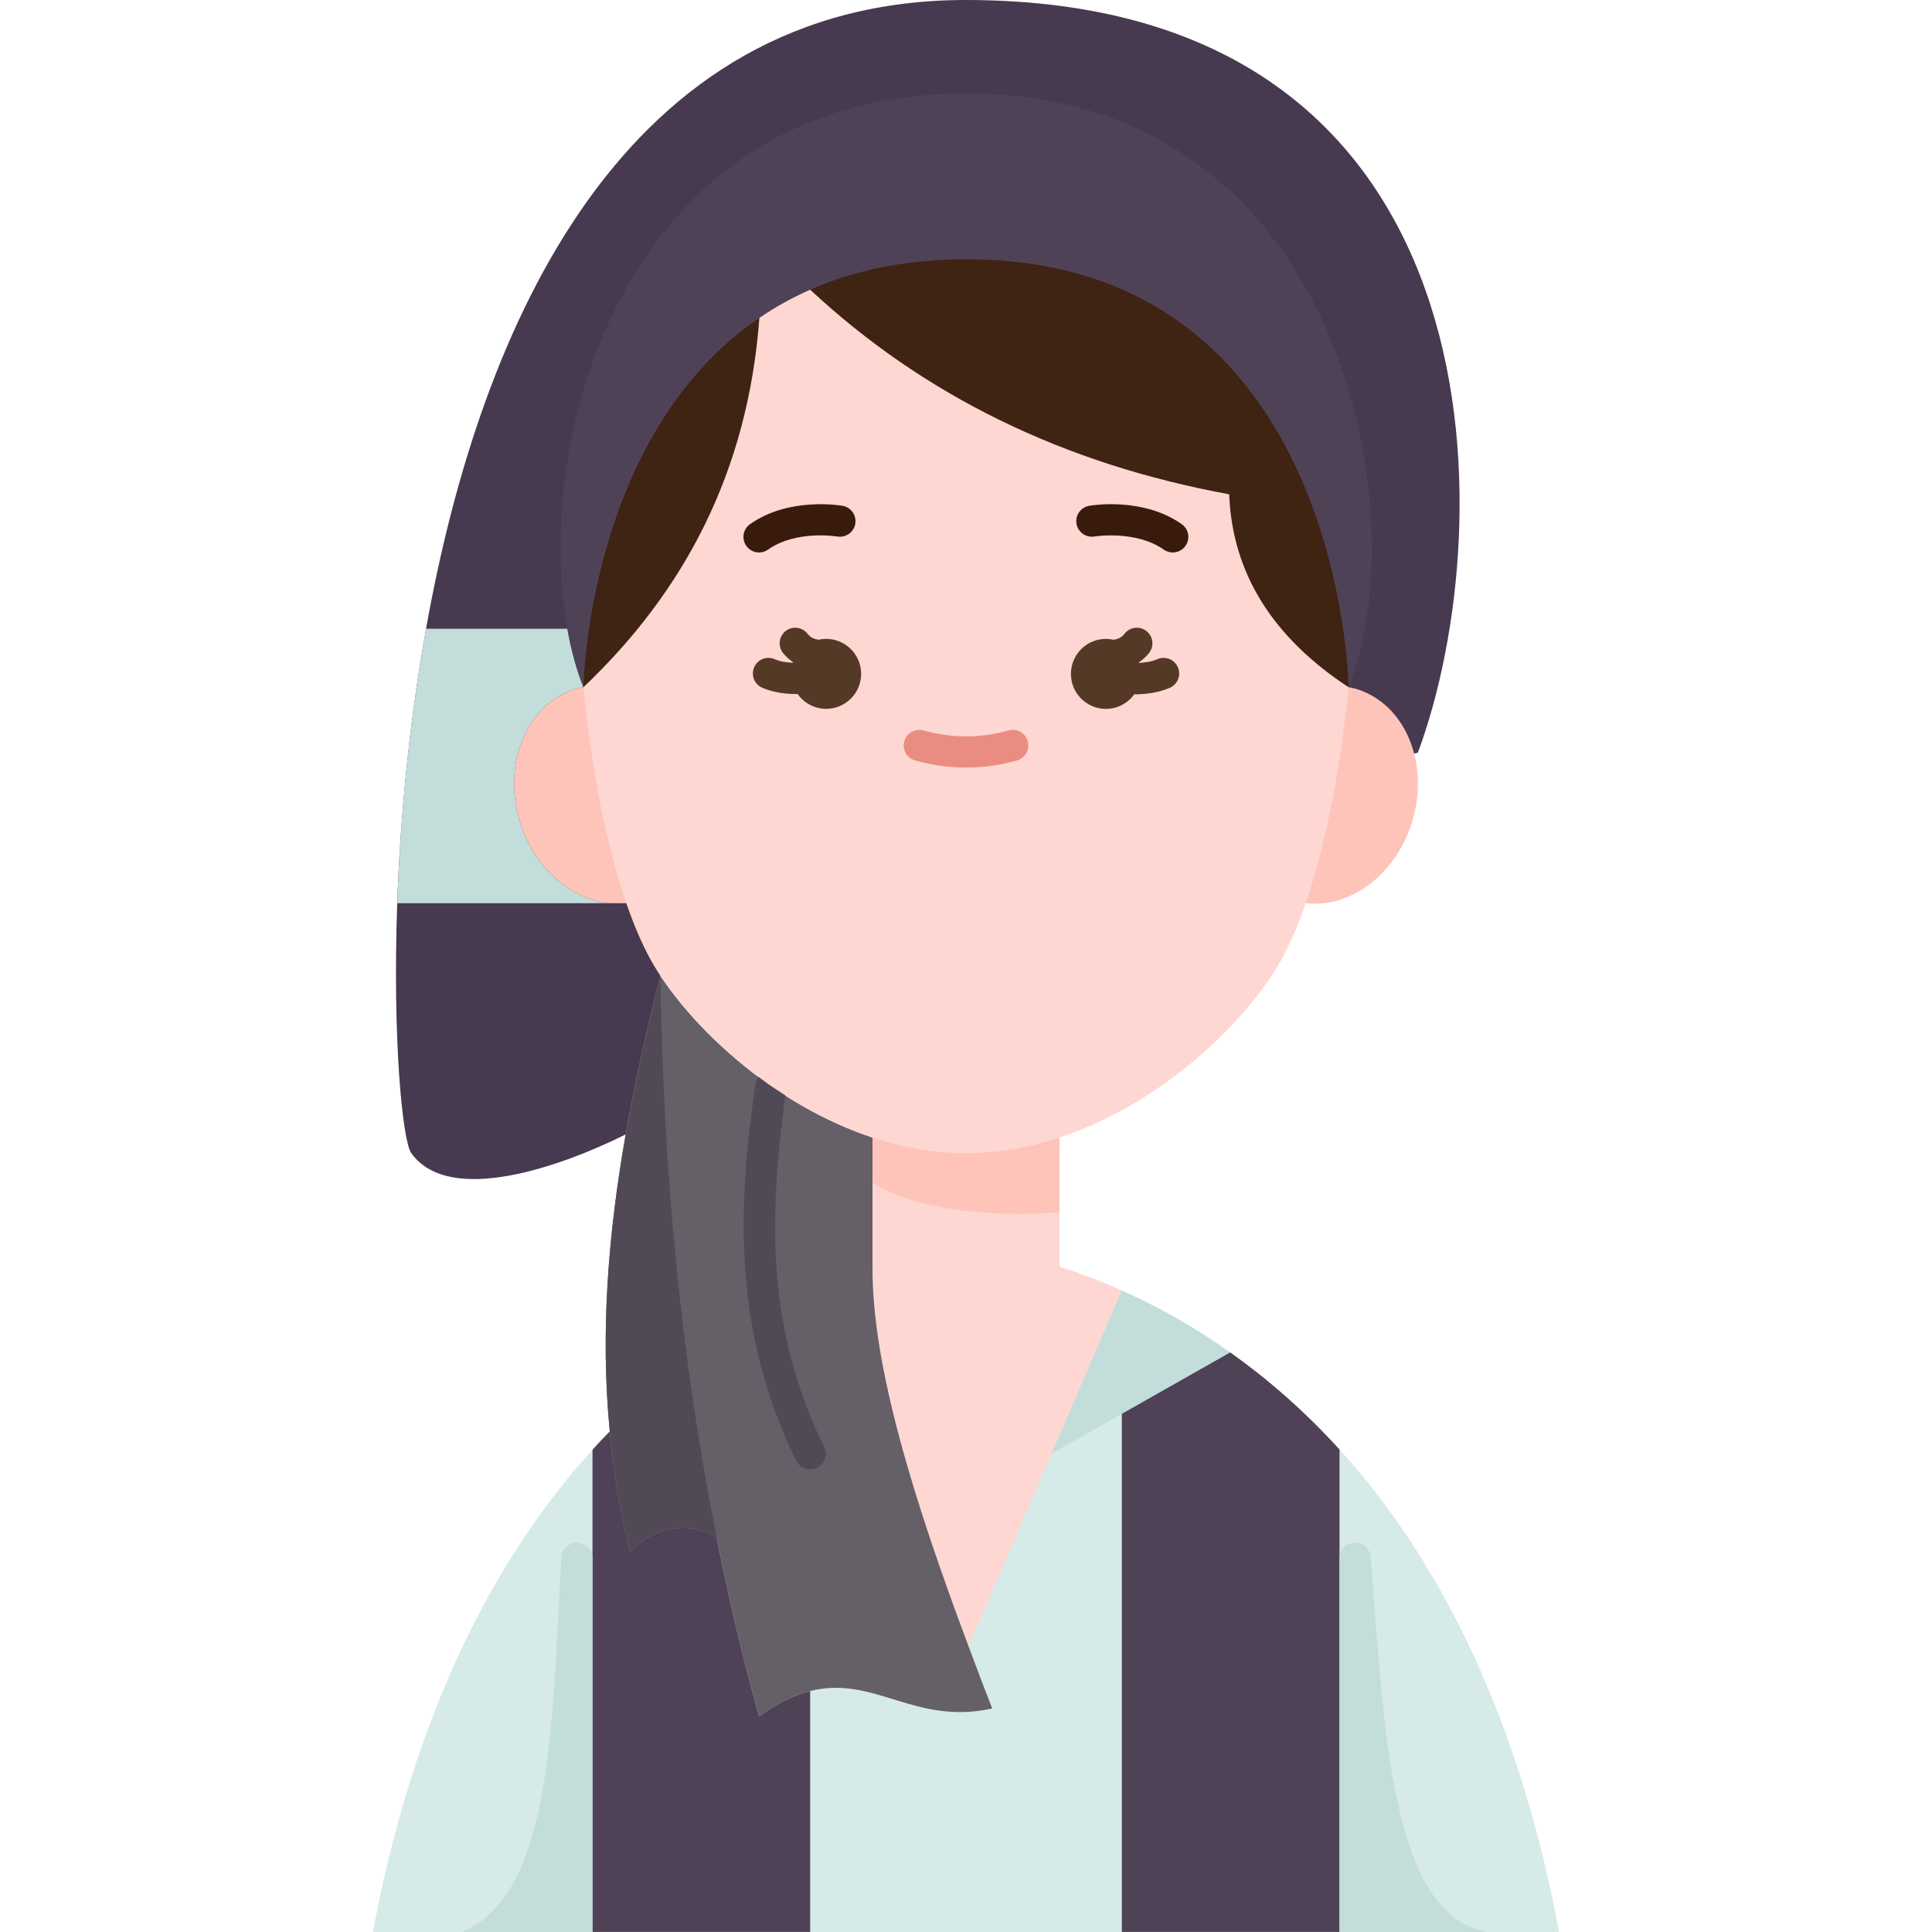 <svg id="Flat" enable-background="new 0 0 76.12 123.983" height="512" viewBox="0 0 76.12 123.983" width="512" xmlns="http://www.w3.org/2000/svg"><g><path d="m32.06 81.29-16.86 10.57c-.37.38-.75.77-1.11 1.18-1.73 1.9-3.42 4.08-5 6.57-3.86 6.07-7.15 14-9.09 24.37h14.09 13.97 20 13.97 14.09c-1.94-10.38-5.23-18.31-9.09-24.38v-.01c-1.59-2.49-3.27-4.67-5-6.57-2.31-2.54-4.69-4.58-7.01-6.23-.01 0-.01 0-.01 0-2.43-1.72-4.79-3.01-6.95-3.97-1.44-.65-2.79-1.14-4-1.53z" fill="#d6eae8"/><path d="m44.06 81.29v-8.29h-12v8.29c-.04 6.36 2.66 15.02 6.16 24.35l5.32-12.35h.01l4.51-10.47c-1.44-.65-2.79-1.14-4-1.53z" fill="#ffd7d2"/><path d="m32.057 72.72s6.005.281 12.004.02l.002 5.053s-7.757.776-12.003-1.89z" fill="#fec4b9"/><path d="m66.82 48.36.24-.06c5.47-14.77 5.49-48.29-29-48.3-21.97-.01-31.16 20.79-34.65 40.35-1.12 6.23-1.66 12.34-1.85 17.61-.31 8.8.34 15.26.9 16.04 2.48 3.45 9.79.78 13.76-1.2.6-3.41 1.37-6.8 2.23-10.18z" fill="#47394f"/><path d="m38.22 105.64c-3.5-9.33-6.2-17.99-6.16-24.35v-8.29c-2.36-.78-4.56-1.95-6.52-3.31-3.09-2.15-5.57-4.77-7.09-7.07-.86 3.38-1.63 6.77-2.23 10.18-1.11 6.31-1.64 12.66-1.02 19.06.23 2.57.66 5.15 1.31 7.73 1.54-1.74 3.89-1.96 5.55-.93.77 3.9 1.67 7.73 2.72 11.49 1.21-.88 2.29-1.38 3.28-1.63 4.09-1.04 6.71 2.22 11.68 1.12-.52-1.34-1.03-2.68-1.52-4z" fill="#655f68"/><path d="m18.45 62.62c.17 12.54 1.32 24.58 3.61 36.04-1.66-1.03-4.01-.81-5.55.93-.65-2.58-1.08-5.16-1.31-7.73-.62-6.4-.09-12.75 1.02-19.06.6-3.41 1.37-6.8 2.23-10.18z" fill="#524956"/><path d="m63.5 44.35c1.68.67 2.84 2.17 3.32 4.01.39 1.48.32 3.18-.28 4.82-1.17 3.18-3.98 5.1-6.68 4.78.536-3.355 1.092-8.057 2.75-13.86.3.05.6.13.89.25z" fill="#fec4b9"/><path d="m16.26 57.96h-1.12c-2.32-.24-4.55-2.04-5.56-4.78-1.35-3.67.01-7.63 3.04-8.83.29-.12.59-.2.89-.25 1.823 5.673 2.34 10.426 2.75 13.86z" fill="#fec4b9"/><path d="m62.61 44.1s.455-5.563-1.805-11.653c-2.77-7.5-8.713-17.064-22.043-17.064-2.247 0-4.4.165-6.255.596-19.404 4.34-18.997 28.121-18.997 28.121z" fill="#3f2313"/><path d="m12.48 40.35c.24 1.38.59 2.64 1.03 3.75-.3.05-.6.13-.89.25-3.03 1.2-4.39 5.16-3.04 8.83 1.01 2.74 3.24 4.54 5.56 4.78h-13.58c.19-5.27.73-11.38 1.85-17.61h9.06z" fill="#c3ddda"/><path d="m24.8 20.4c-11.05 7.52-11.29 23.7-11.29 23.7-.44-1.11-.79-2.37-1.03-3.75-2.25-12.47 3.79-34.35 25.58-34.35 24.2 0 29 27 24.55 38.1 0 0-.07-5.52-2.33-11.61-2.77-7.5-8.86-15.85-22.19-15.85-3.94 0-7.25.73-10.03 1.95-1.18.52-2.27 1.13-3.26 1.81z" fill="#504256"/><path d="m55.01 86.79-6.95 3.94-4.51 2.56 4.51-10.47c2.16.96 4.52 2.25 6.95 3.97z" fill="#c3ddda"/><path d="m62.03 93.02v30.96h-13.97v-33.25l6.95-3.94h.01c2.32 1.65 4.7 3.69 7.01 6.23z" fill="#504256"/><path d="m15.2 91.86c.23 2.57.66 5.15 1.31 7.73 1.54-1.74 3.89-1.96 5.55-.93.77 3.9 1.67 7.73 2.72 11.49 1.21-.88 2.29-1.38 3.28-1.63v15.46h-13.97v-30.94c.36-.41.74-.8 1.11-1.18z" fill="#504256"/><path d="m16.26 57.96c-1.27-3.68-2.23-8.56-2.75-13.86 6.49-6.16 10.56-13.85 11.29-23.7.99-.68 2.08-1.29 3.26-1.81 7.3 6.8 16.26 11.18 26.89 13.13v.01c.2 5.06 2.79 9.17 7.66 12.37-.52 5.3-1.48 10.18-2.75 13.86-.55 1.59-1.15 2.96-1.8 4.04-2.31 3.85-7.58 8.89-14 11-1.91.63-3.93 1-6 1s-4.09-.37-6-1c-2.36-.78-4.56-1.95-6.52-3.31-3.09-2.15-5.57-4.77-7.09-7.07-.14-.21-.27-.42-.39-.62-.65-1.08-1.25-2.45-1.8-4.04z" fill="#ffd7d2"/><path d="m25.54 69.69c-.272-.189-.533-.386-.796-.582-.095.129-.17.273-.194.442-1.002 7.077-1.709 15.365 2.612 24.18.173.354.528.56.898.56.147 0 .298-.033.439-.102.496-.243.7-.842.457-1.338-3.594-7.333-3.616-14.345-2.489-22.558-.31-.199-.626-.393-.927-.602z" fill="#524956"/><path d="m46.312 34.429c.026-.005 2.641-.423 4.441.843.175.123.375.182.574.182.314 0 .625-.148.819-.425.318-.452.209-1.076-.243-1.393-2.501-1.76-5.802-1.202-5.939-1.177-.544.096-.907.615-.811 1.159.097.544.616.904 1.159.811z" fill="#381b0d"/><path d="m24.779 35.454c.199 0 .401-.06.576-.183 1.79-1.266 4.382-.851 4.441-.841.548.089 1.061-.269 1.157-.812.096-.544-.268-1.063-.812-1.158-.14-.024-3.449-.583-5.94 1.178-.451.319-.558.943-.24 1.394.195.275.505.422.818.422z" fill="#381b0d"/><path d="m40.789 46.876c-1.775.504-3.642.509-5.456 0-.532-.149-1.083.16-1.233.691-.15.532.16 1.084.691 1.233 1.079.304 2.179.458 3.271.458 1.103 0 2.204-.154 3.273-.458.531-.151.839-.704.688-1.235s-.703-.84-1.234-.689z" fill="#ea8d81"/><path d="m13.09 98.999c-.552 0-1 .448-1 1-.591 10.319-.519 21.637-6.396 23.984h8.396v-23.984c0-.552-.448-1-1-1z" fill="#c3ddda"/><path d="m63.03 98.999c-.552 0-1 .448-1 1v23.984h9.456c-6.253-1.163-6.563-13.102-7.456-23.984 0-.552-.448-1-1-1z" fill="#c3ddda"/><g fill="#543927"><path d="m50.348 42.3c-.368.157-.783.224-1.186.242-.004-.011-.006-.022-.01-.033.245-.171.473-.367.664-.616.337-.438.254-1.066-.184-1.402s-1.065-.256-1.402.184c-.19.248-.44.344-.707.38-.156-.034-.317-.055-.484-.055-1.24 0-2.246 1.006-2.246 2.246s1.006 2.246 2.246 2.246c.752 0 1.413-.373 1.821-.94.021 0 .041.003.063.003.736 0 1.516-.118 2.212-.416.508-.217.743-.805.525-1.313-.217-.509-.808-.743-1.312-.526z"/><path d="m29.085 40.999c-.167 0-.328.021-.484.055-.267-.036-.517-.132-.707-.38-.336-.437-.964-.52-1.402-.184s-.521.964-.184 1.402c.191.249.419.445.665.615-.003.008-.005.016-.008.024-.423-.015-.846-.08-1.174-.226-.507-.225-1.096.002-1.321.505-.226.504.001 1.096.505 1.321.649.29 1.432.406 2.187.406.03 0 .058-.004.088-.005.406.578 1.075.957 1.835.957 1.24 0 2.246-1.006 2.246-2.246 0-1.239-1.006-2.244-2.246-2.244z"/></g></g></svg>